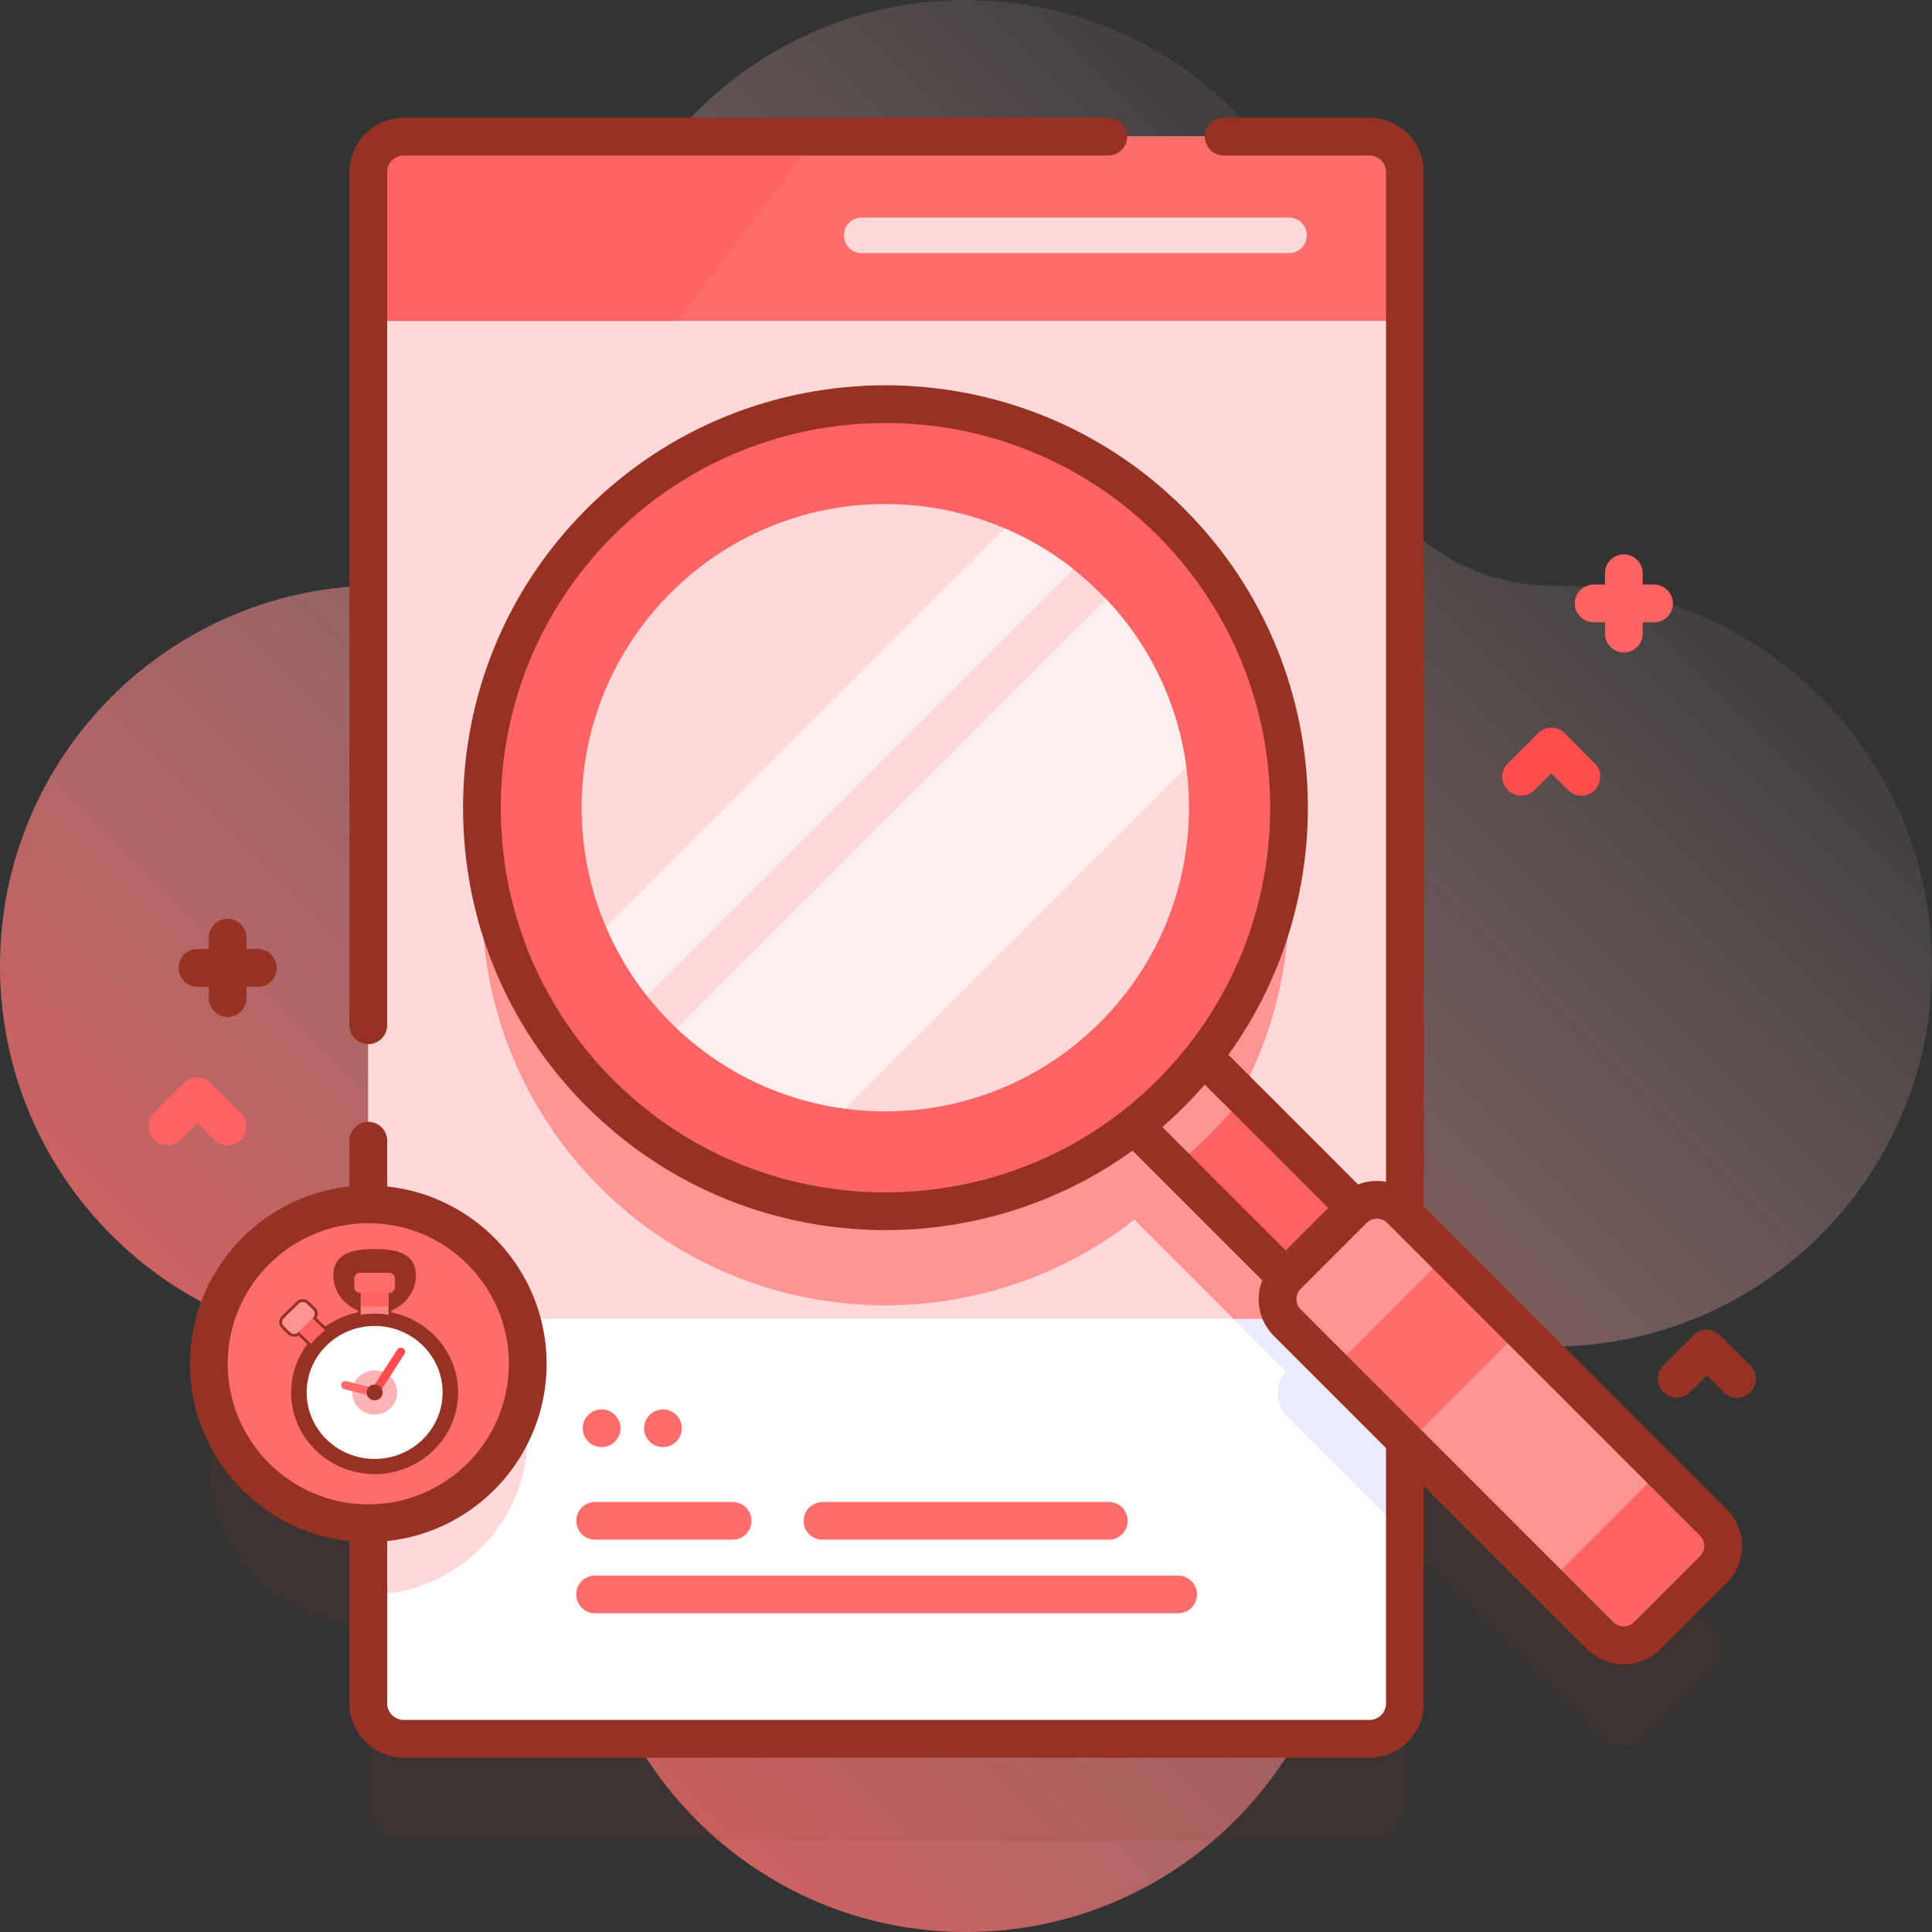 <svg width="90" height="90" viewBox="0 0 90 90" fill="none" xmlns="http://www.w3.org/2000/svg">
<rect x="0" y="0" width="90" height="90" fill="#333333" stroke="none"/>
<path d="M72.273 27.273C67.001 27.273 62.727 22.999 62.727 17.727C62.727 7.937 54.791 0 45 0C35.209 0 27.273 7.937 27.273 17.727C27.273 22.999 22.999 27.273 17.727 27.273C7.937 27.273 0 35.209 0 45C0 54.791 7.937 62.727 17.727 62.727C22.999 62.727 27.273 67.001 27.273 72.273C27.273 82.063 35.209 90 45 90C54.791 90 62.727 82.063 62.727 72.273C62.727 67.001 67.001 62.727 72.273 62.727C82.063 62.727 90 54.791 90 45C90 35.209 82.063 27.273 72.273 27.273Z" fill="url(#paint0_linear_842:1008)"/>
<path opacity="0.1" d="M79.816 75.665L65.445 61.294V12.763C65.445 11.85 64.705 11.11 63.792 11.11H18.81C17.898 11.11 17.157 11.85 17.157 12.763V60.849C17.157 60.849 17.157 60.849 17.157 60.849C13.055 60.849 9.73 64.174 9.73 68.276C9.73 72.379 13.055 75.704 17.157 75.704H17.157V84.095C17.157 85.007 17.898 85.747 18.81 85.747H63.792C64.705 85.747 65.445 85.007 65.445 84.095V71.841L74.543 80.939C75.149 81.545 76.133 81.545 76.74 80.939L79.816 77.863C80.422 77.256 80.422 76.272 79.816 75.665Z" fill="#953223"/>
<path d="M65.445 8.017V79.349C65.445 80.261 64.705 81.001 63.792 81.001H18.81C17.898 81.001 17.158 80.261 17.158 79.349V8.017C17.158 7.104 17.898 6.364 18.81 6.364H63.792C64.705 6.364 65.445 7.104 65.445 8.017Z" fill="white"/>
<path d="M65.445 60.93V71.475L59.969 65.999C59.386 65.418 59.364 64.49 59.899 63.88L52.84 56.82C45.465 62.598 34.738 62.095 27.949 55.307C20.615 47.973 20.615 36.041 27.949 28.707C35.282 21.374 47.215 21.374 54.548 28.707C61.337 35.496 61.841 46.224 56.062 53.598L63.121 60.658C63.731 60.123 64.659 60.144 65.241 60.726L65.445 60.93Z" fill="#EBEBFF"/>
<path d="M24.586 66.857C24.586 70.96 21.26 74.286 17.157 74.286V59.429C21.26 59.429 24.586 62.754 24.586 66.857Z" fill="#FFD9D9"/>
<path d="M65.445 8.017V61.437H17.158V8.017C17.158 7.104 17.898 6.364 18.81 6.364H63.792C64.705 6.364 65.445 7.104 65.445 8.017Z" fill="#FFD9D9"/>
<path d="M65.444 60.93V61.436H57.455L52.839 56.82C45.465 62.598 34.737 62.095 27.948 55.307C20.615 47.973 20.615 36.041 27.948 28.707C35.282 21.374 47.214 21.374 54.548 28.707C61.336 35.496 61.841 46.224 56.061 53.598L63.121 60.658C63.73 60.123 64.659 60.144 65.24 60.726L65.444 60.93Z" fill="#FF9494"/>
<path d="M65.445 14.948V8.018C65.445 7.105 64.704 6.364 63.791 6.364H18.811C17.898 6.364 17.157 7.105 17.157 8.018V14.948H65.445Z" fill="#FF6C6C"/>
<path d="M31.549 14.948L38.023 6.364H18.811C17.898 6.364 17.157 7.104 17.157 8.017V14.948L31.549 14.948Z" fill="#FF6363"/>
<path d="M60.049 11.79H40.141C39.685 11.79 39.315 11.419 39.315 10.963C39.315 10.506 39.684 10.136 40.141 10.136H60.049C60.506 10.136 60.876 10.506 60.876 10.963C60.876 11.419 60.506 11.79 60.049 11.79Z" fill="#FFD9D9"/>
<path d="M51.425 51.036L54.647 47.815L64.422 57.59L61.201 60.812L51.425 51.036Z" fill="#FF6363"/>
<path d="M51.436 51.034L54.716 54.315C55.303 53.842 55.869 53.334 56.413 52.789C56.958 52.245 57.466 51.68 57.938 51.093L54.658 47.813L51.436 51.034Z" fill="#FF9494"/>
<path d="M54.549 50.926C47.215 58.259 35.283 58.259 27.949 50.926C20.616 43.592 20.616 31.66 27.949 24.326C35.283 16.993 47.215 16.993 54.549 24.326C61.882 31.66 61.882 43.592 54.549 50.926Z" fill="#FF6363"/>
<path d="M41.241 51.772C49.053 51.772 55.386 45.438 55.386 37.626C55.386 29.814 49.053 23.48 41.241 23.48C33.428 23.48 27.095 29.814 27.095 37.626C27.095 45.438 33.428 51.772 41.241 51.772Z" fill="#FFD9D9"/>
<path d="M50.002 26.51L30.134 46.379C29.348 45.384 28.717 44.306 28.239 43.18L46.803 24.615C47.93 25.093 49.007 25.725 50.002 26.51Z" fill="#FFEEEE"/>
<path d="M55.267 35.75L39.373 51.644C36.516 51.266 33.753 50.016 31.519 47.896L51.519 27.896C53.639 30.13 54.889 32.893 55.267 35.75Z" fill="#FFEEEE"/>
<path d="M79.816 73.116L76.74 76.192C76.133 76.799 75.149 76.799 74.543 76.192L59.968 61.618C59.362 61.011 59.362 60.028 59.968 59.421L63.044 56.345C63.651 55.738 64.635 55.738 65.242 56.345L79.816 70.919C80.422 71.526 80.422 72.51 79.816 73.116Z" fill="#FF9494"/>
<path d="M72.112 73.762L74.542 76.192C75.149 76.799 76.133 76.799 76.739 76.192L79.815 73.116C80.422 72.509 80.422 71.526 79.815 70.919L77.385 68.489L72.112 73.762Z" fill="#FF6363"/>
<path d="M62.093 63.756L67.366 58.484L70.846 61.964L65.573 67.236L62.093 63.756Z" fill="#FF6C6C"/>
<path d="M54.882 73.396H27.72C27.235 73.396 26.841 73.79 26.841 74.275C26.841 74.76 27.235 75.154 27.72 75.154H54.882C55.367 75.154 55.761 74.76 55.761 74.275C55.761 73.79 55.367 73.396 54.882 73.396Z" fill="#FF6C6C"/>
<path d="M34.129 69.967H27.724C27.238 69.967 26.845 70.361 26.845 70.846C26.845 71.332 27.238 71.725 27.724 71.725H34.129C34.614 71.725 35.008 71.332 35.008 70.846C35.008 70.361 34.614 69.967 34.129 69.967Z" fill="#FF6C6C"/>
<path d="M38.351 69.967H51.652C52.137 69.967 52.531 70.361 52.531 70.846C52.531 71.332 52.137 71.725 51.652 71.725H38.313C37.799 71.725 37.388 71.284 37.438 70.76C37.482 70.303 37.892 69.967 38.351 69.967Z" fill="#FF6C6C"/>
<path d="M30.882 67.413C31.368 67.413 31.761 67.02 31.761 66.534C31.761 66.049 31.368 65.655 30.882 65.655C30.397 65.655 30.003 66.049 30.003 66.534C30.003 67.02 30.397 67.413 30.882 67.413Z" fill="#FF6C6C"/>
<path d="M28.026 67.413C28.511 67.413 28.905 67.02 28.905 66.534C28.905 66.049 28.511 65.655 28.026 65.655C27.541 65.655 27.147 66.049 27.147 66.534C27.147 67.02 27.541 67.413 28.026 67.413Z" fill="#FF6C6C"/>
<path d="M17.157 70.958C21.26 70.958 24.585 67.632 24.585 63.53C24.585 59.428 21.26 56.102 17.157 56.102C13.055 56.102 9.73 59.428 9.73 63.53C9.73 67.632 13.055 70.958 17.157 70.958Z" fill="#FF6C6C"/>
<path d="M17.157 48.639C17.643 48.639 18.036 48.245 18.036 47.76V8.017C18.036 7.59 18.384 7.243 18.811 7.243H51.627C52.112 7.243 52.506 6.849 52.506 6.364C52.506 5.879 52.112 5.485 51.627 5.485H18.811C17.415 5.485 16.279 6.621 16.279 8.017V47.76C16.278 48.245 16.672 48.639 17.157 48.639Z" fill="#953223"/>
<path d="M80.437 70.298L66.324 56.184V8.017C66.324 6.621 65.188 5.485 63.792 5.485H57.006C56.521 5.485 56.127 5.879 56.127 6.364C56.127 6.849 56.521 7.243 57.006 7.243H63.792C64.219 7.243 64.566 7.59 64.566 8.017V55.05C64.427 55.025 64.286 55.011 64.143 55.011C63.837 55.011 63.541 55.069 63.265 55.176L57.223 49.134C62.77 41.444 62.087 30.621 55.17 23.705C47.494 16.029 35.004 16.029 27.328 23.705C23.615 27.418 21.57 32.361 21.57 37.626C21.57 42.89 23.615 47.834 27.328 51.547C31.166 55.385 36.208 57.304 41.249 57.304C45.293 57.304 49.335 56.068 52.758 53.6L58.799 59.641C58.692 59.918 58.634 60.214 58.634 60.52C58.634 61.169 58.887 61.78 59.347 62.24L64.566 67.459V79.348C64.566 79.775 64.218 80.122 63.792 80.122H18.811C18.384 80.122 18.036 79.775 18.036 79.348V71.79C22.205 71.35 25.464 67.814 25.464 63.53C25.464 59.246 22.205 55.711 18.036 55.27V53.139C18.036 52.653 17.643 52.26 17.157 52.26C16.672 52.26 16.279 52.653 16.279 53.139V55.27C12.11 55.711 8.851 59.247 8.851 63.53C8.851 67.813 12.11 71.349 16.279 71.79V79.348C16.279 80.744 17.415 81.88 18.811 81.88H63.792C65.188 81.88 66.324 80.744 66.324 79.348V69.216L73.921 76.814C74.38 77.273 74.991 77.526 75.641 77.526C76.291 77.526 76.902 77.273 77.361 76.814L80.437 73.738C81.385 72.79 81.385 71.246 80.437 70.298ZM10.608 63.53C10.608 59.919 13.546 56.981 17.157 56.981C20.769 56.981 23.706 59.919 23.706 63.53C23.706 67.141 20.769 70.079 17.157 70.079C13.546 70.079 10.608 67.141 10.608 63.53ZM28.571 50.304C25.19 46.923 23.328 42.421 23.328 37.626C23.328 32.831 25.19 28.328 28.571 24.948C32.066 21.452 36.657 19.705 41.249 19.705C45.84 19.705 50.432 21.452 53.927 24.948C60.918 31.939 60.918 43.313 53.927 50.304C46.937 57.294 35.562 57.295 28.571 50.304ZM55.17 51.547C55.503 51.214 55.82 50.872 56.124 50.522L61.874 56.272L59.895 58.251L54.145 52.501C54.495 52.197 54.837 51.88 55.17 51.547ZM79.194 72.495L76.118 75.571C75.863 75.826 75.418 75.826 75.164 75.571L60.59 60.997C60.462 60.87 60.392 60.7 60.392 60.52C60.392 60.34 60.462 60.17 60.59 60.043L63.666 56.967C63.793 56.839 63.962 56.769 64.143 56.769C64.323 56.769 64.492 56.839 64.62 56.967L79.194 71.541C79.457 71.804 79.457 72.232 79.194 72.495Z" fill="#953223"/>
<path d="M77.051 27.231H76.523V26.703C76.523 26.218 76.13 25.825 75.644 25.825C75.159 25.825 74.766 26.218 74.766 26.703V27.231H74.238C73.753 27.231 73.359 27.624 73.359 28.11C73.359 28.595 73.753 28.989 74.238 28.989H74.766V29.516C74.766 30.001 75.159 30.395 75.644 30.395C76.13 30.395 76.523 30.001 76.523 29.516V28.989H77.051C77.536 28.989 77.93 28.595 77.93 28.11C77.93 27.624 77.536 27.231 77.051 27.231Z" fill="#FF6363"/>
<path d="M12.012 44.21H11.484V43.682C11.484 43.197 11.091 42.804 10.605 42.804C10.12 42.804 9.726 43.197 9.726 43.682V44.21H9.199C8.714 44.21 8.32 44.603 8.32 45.089C8.32 45.574 8.714 45.968 9.199 45.968H9.726V46.495C9.726 46.98 10.12 47.374 10.605 47.374C11.091 47.374 11.484 46.98 11.484 46.495V45.968H12.012C12.497 45.968 12.89 45.574 12.89 45.089C12.89 44.603 12.497 44.21 12.012 44.21Z" fill="#953223"/>
<path d="M73.672 37.064C73.448 37.064 73.222 36.978 73.051 36.807L72.266 36.022L71.481 36.807C71.138 37.15 70.582 37.15 70.239 36.807C69.895 36.463 69.895 35.907 70.239 35.564L71.645 34.157C71.988 33.814 72.545 33.814 72.888 34.157L74.294 35.564C74.637 35.907 74.637 36.464 74.294 36.807C74.122 36.978 73.897 37.064 73.672 37.064Z" fill="#FF4D4D"/>
<path d="M10.605 53.349C10.381 53.349 10.155 53.264 9.984 53.092L9.199 52.307L8.414 53.092C8.071 53.435 7.514 53.435 7.172 53.092C6.828 52.749 6.828 52.192 7.172 51.849L8.578 50.443C8.921 50.1 9.478 50.1 9.821 50.443L11.227 51.849C11.57 52.192 11.57 52.749 11.227 53.092C11.055 53.263 10.83 53.349 10.605 53.349Z" fill="#FF6363"/>
<path d="M80.918 65.113C80.693 65.113 80.468 65.027 80.296 64.855L79.512 64.071L78.727 64.855C78.384 65.199 77.827 65.199 77.484 64.855C77.141 64.512 77.141 63.956 77.484 63.612L78.89 62.206C79.233 61.863 79.79 61.863 80.133 62.206L81.539 63.612C81.883 63.956 81.883 64.512 81.539 64.855C81.368 65.027 81.143 65.113 80.918 65.113Z" fill="#953223"/>
<path d="M18.235 61.138C18.793 61.25 19.309 61.48 19.753 61.799L20.036 62.024C20.837 62.721 21.342 63.737 21.342 64.866C21.342 65.968 20.861 66.962 20.093 67.657L19.844 67.865C19.184 68.37 18.354 68.671 17.452 68.671C17.341 68.671 17.231 68.666 17.122 68.657L16.81 68.619C14.97 68.319 13.562 66.75 13.562 64.866C13.562 64.025 13.842 63.248 14.316 62.617L13.908 62.218C13.847 62.253 13.777 62.272 13.704 62.272C13.595 62.272 13.493 62.23 13.416 62.155L13.127 61.873C12.968 61.717 12.968 61.464 13.127 61.309L13.816 60.635C13.975 60.479 14.234 60.479 14.393 60.635L14.681 60.917C14.815 61.048 14.836 61.246 14.745 61.399L15.153 61.798C15.597 61.479 16.112 61.25 16.67 61.138V61.048C15.983 60.764 15.528 60.119 15.528 59.416C15.528 58.324 16.556 58.184 17.452 58.184C18.348 58.184 19.377 58.324 19.377 59.416C19.377 60.119 18.922 60.764 18.235 61.049V61.138Z" fill="#953223"/>
<path opacity="0.1" d="M18.099 61.455V60.864H18.13C18.28 60.864 18.401 60.745 18.401 60.598V60.198C18.401 60.051 18.28 59.932 18.13 59.932H16.775C16.625 59.932 16.503 60.051 16.503 60.198V60.598C16.503 60.745 16.625 60.864 16.775 60.864H16.806V61.455H18.099Z" fill="#953223"/>
<path d="M13.707 61.835L14.353 61.204L15.428 62.256L14.783 62.887L13.707 61.835Z" fill="#FF6363"/>
<path d="M14.585 61.388L13.896 62.062C13.79 62.166 13.618 62.166 13.512 62.062L13.223 61.78C13.117 61.676 13.117 61.508 13.223 61.404L13.912 60.73C14.018 60.626 14.19 60.626 14.296 60.73L14.585 61.012C14.691 61.116 14.691 61.285 14.585 61.388Z" fill="#FF9494"/>
<path d="M16.806 59.934H18.099V61.422H16.806V59.934Z" fill="#FF8383"/>
<path d="M16.806 59.934H18.099V60.863H16.806V59.934Z" fill="#FF6363"/>
<path d="M17.452 68.539C19.526 68.539 21.206 66.895 21.206 64.866C21.206 62.838 19.526 61.194 17.452 61.194C15.379 61.194 13.698 62.838 13.698 64.866C13.698 66.895 15.379 68.539 17.452 68.539Z" fill="#953223"/>
<path d="M17.452 67.963C19.201 67.963 20.618 66.576 20.618 64.866C20.618 63.155 19.201 61.769 17.452 61.769C15.704 61.769 14.286 63.155 14.286 64.866C14.286 66.576 15.704 67.963 17.452 67.963Z" fill="white"/>
<path d="M17.452 65.892C18.032 65.892 18.502 65.432 18.502 64.865C18.502 64.298 18.032 63.838 17.452 63.838C16.872 63.838 16.402 64.298 16.402 64.865C16.402 65.432 16.872 65.892 17.452 65.892Z" fill="#FFB3B3"/>
<path d="M15.897 64.479C15.924 64.376 16.032 64.314 16.137 64.34L17.502 64.679C17.607 64.706 17.671 64.811 17.643 64.914C17.616 65.017 17.508 65.079 17.403 65.053L16.04 64.714C15.934 64.688 15.87 64.582 15.897 64.479Z" fill="#FF6C6C"/>
<path d="M17.347 65.03C17.255 64.973 17.227 64.854 17.285 64.764L18.507 62.868C18.565 62.778 18.687 62.751 18.779 62.807C18.872 62.864 18.899 62.983 18.841 63.074L17.619 64.97C17.561 65.06 17.439 65.087 17.347 65.03Z" fill="#FF4D4D"/>
<path d="M17.452 65.233C17.66 65.233 17.828 65.068 17.828 64.865C17.828 64.662 17.66 64.497 17.452 64.497C17.244 64.497 17.076 64.662 17.076 64.865C17.076 65.068 17.244 65.233 17.452 65.233Z" fill="#953223"/>
<path d="M18.13 60.225H16.775C16.625 60.225 16.503 60.105 16.503 59.959V59.559C16.503 59.412 16.625 59.293 16.775 59.293H18.13C18.28 59.293 18.401 59.412 18.401 59.559V59.959C18.401 60.105 18.28 60.225 18.13 60.225Z" fill="#FF6C6C"/>
<defs>
<linearGradient id="paint0_linear_842:1008" x1="76.831" y1="13.169" x2="-0.703" y2="90.703" gradientUnits="userSpaceOnUse">
<stop stop-color="#FFD9D9" stop-opacity="0"/>
<stop offset="0.998" stop-color="#FF5050"/>
</linearGradient>
</defs>
</svg>
